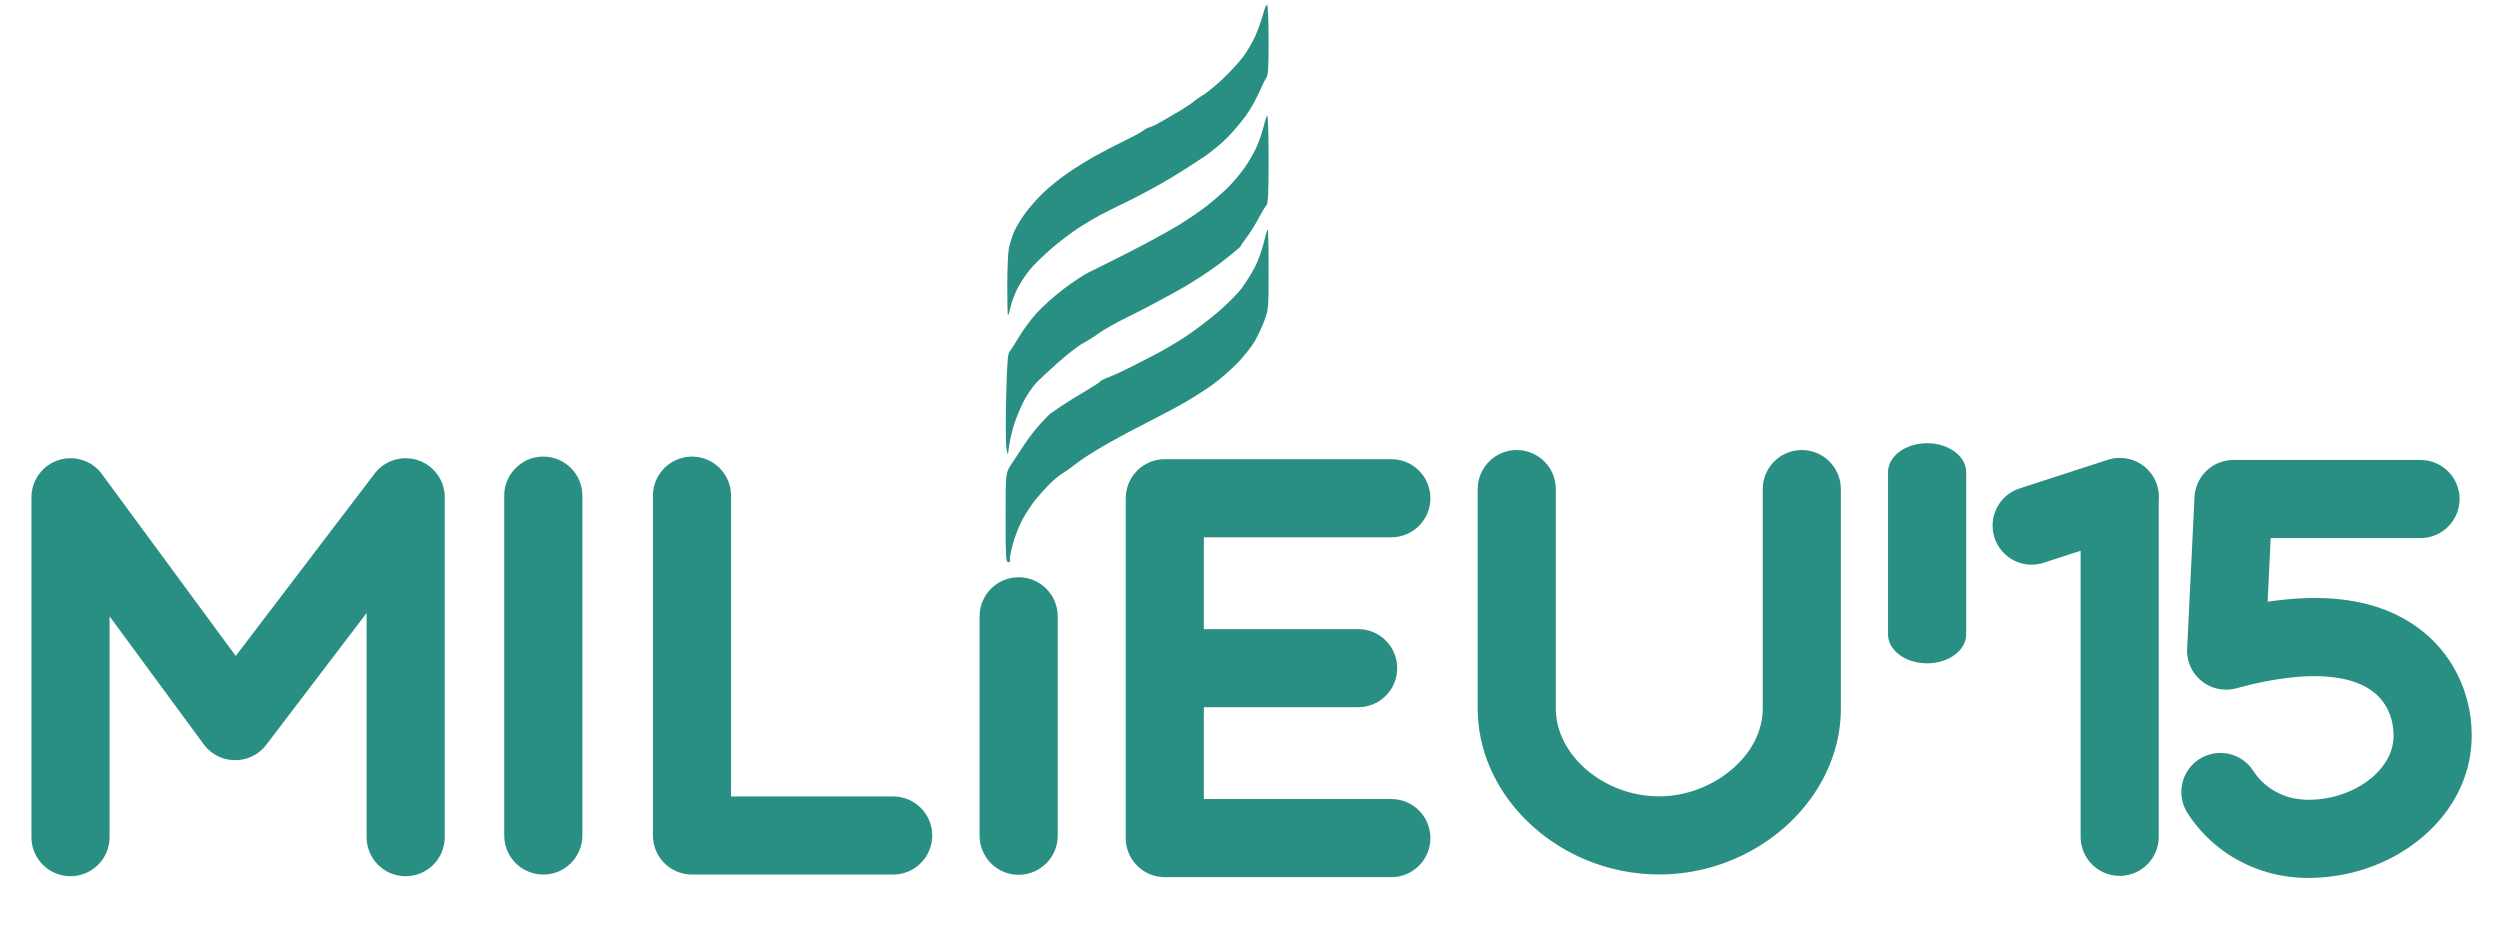 <?xml version="1.0" encoding="UTF-8" standalone="no"?>
<!-- Created with Inkscape (http://www.inkscape.org/) -->

<svg
   xmlns:osb="http://www.openswatchbook.org/uri/2009/osb"
   xmlns:dc="http://purl.org/dc/elements/1.1/"
   xmlns:cc="http://creativecommons.org/ns#"
   xmlns:rdf="http://www.w3.org/1999/02/22-rdf-syntax-ns#"
   xmlns:svg="http://www.w3.org/2000/svg"
   xmlns="http://www.w3.org/2000/svg"
   xmlns:xlink="http://www.w3.org/1999/xlink"
   xmlns:sodipodi="http://sodipodi.sourceforge.net/DTD/sodipodi-0.dtd"
   xmlns:inkscape="http://www.inkscape.org/namespaces/inkscape"
   width="1600"
   height="600"
   id="svg6325"
   version="1.1"
   inkscape:version="0.48.4 r9939"
   sodipodi:docname="logo.svg">
  <defs
     id="defs6327">
    <linearGradient
       id="linearGradient5369"
       osb:paint="solid">
      <stop
         style="stop-color:#000000;stop-opacity:1;"
         offset="0"
         id="stop5371" />
    </linearGradient>
    <linearGradient
       inkscape:collect="always"
       id="linearGradient4717">
      <stop
         style="stop-color:#000000;stop-opacity:1;"
         offset="0"
         id="stop4719" />
      <stop
         style="stop-color:#000000;stop-opacity:0;"
         offset="1"
         id="stop4721" />
    </linearGradient>
    <radialGradient
       inkscape:collect="always"
       xlink:href="#linearGradient4717"
       id="radialGradient4723"
       cx="745.466"
       cy="879.98"
       fx="745.466"
       fy="879.98"
       r="62.766"
       gradientTransform="matrix(1,0,0,2.733,0,-1524.679)"
       gradientUnits="userSpaceOnUse" />
    <radialGradient
       inkscape:collect="always"
       xlink:href="#linearGradient4717"
       id="radialGradient4725"
       cx="807.341"
       cy="879.98"
       fx="807.341"
       fy="879.98"
       r="124.641"
       gradientTransform="matrix(1,0,0,0.504,0,436.845)"
       gradientUnits="userSpaceOnUse" />
    <radialGradient
       inkscape:collect="always"
       xlink:href="#linearGradient4717"
       id="radialGradient4727"
       cx="817.966"
       cy="771.23"
       fx="817.966"
       fy="771.23"
       r="135.266"
       gradientTransform="matrix(1,0,0,0.464,0,413.365)"
       gradientUnits="userSpaceOnUse" />
    <radialGradient
       inkscape:collect="always"
       xlink:href="#linearGradient4717"
       id="radialGradient4729"
       cx="817.966"
       cy="988.73"
       fx="817.966"
       fy="988.73"
       r="135.266"
       gradientTransform="matrix(1,0,0,0.464,0,529.941)"
       gradientUnits="userSpaceOnUse" />
    <radialGradient
       inkscape:collect="always"
       xlink:href="#linearGradient4717"
       id="radialGradient4731"
       cx="45.127"
       cy="879.38"
       fx="45.127"
       fy="879.38"
       r="62.766"
       gradientTransform="matrix(1,0,0,2.733,0,-1523.64)"
       gradientUnits="userSpaceOnUse" />
    <radialGradient
       inkscape:collect="always"
       xlink:href="#linearGradient4717"
       id="radialGradient4733"
       cx="97.821"
       cy="842.252"
       fx="97.821"
       fy="842.252"
       r="115.461"
       gradientTransform="matrix(1,0,0,1.164,0,-138.082)"
       gradientUnits="userSpaceOnUse" />
    <radialGradient
       inkscape:collect="always"
       xlink:href="#linearGradient4717"
       id="radialGradient4735"
       cx="205.068"
       cy="842.252"
       fx="205.068"
       fy="842.252"
       r="117.321"
       gradientTransform="matrix(1,0,0,1.145,0,-122.536)"
       gradientUnits="userSpaceOnUse" />
    <radialGradient
       inkscape:collect="always"
       xlink:href="#linearGradient4717"
       id="radialGradient4737"
       cx="259.622"
       cy="879.38"
       fx="259.622"
       fy="879.38"
       r="62.766"
       gradientTransform="matrix(1,0,0,2.733,0,-1523.639)"
       gradientUnits="userSpaceOnUse" />
    <radialGradient
       inkscape:collect="always"
       xlink:href="#linearGradient4717"
       id="radialGradient4739"
       cx="347.711"
       cy="878.345"
       fx="347.711"
       fy="878.345"
       r="62.766"
       gradientTransform="matrix(1,0,0,2.733,0,-1521.846)"
       gradientUnits="userSpaceOnUse" />
    <radialGradient
       inkscape:collect="always"
       xlink:href="#linearGradient4717"
       id="radialGradient4741"
       cx="507.265"
       cy="987.095"
       fx="507.265"
       fy="987.095"
       r="127.141"
       gradientTransform="matrix(1,0,0,0.494,0,499.794)"
       gradientUnits="userSpaceOnUse" />
    <radialGradient
       inkscape:collect="always"
       xlink:href="#linearGradient4717"
       id="radialGradient4743"
       cx="442.89"
       cy="878.345"
       fx="442.89"
       fy="878.345"
       r="62.766"
       gradientTransform="matrix(1,0,0,2.733,0,-1521.846)"
       gradientUnits="userSpaceOnUse" />
    <radialGradient
       inkscape:collect="always"
       xlink:href="#linearGradient4717"
       id="radialGradient4745"
       cx="1153.163"
       cy="835.594"
       fx="1153.163"
       fy="835.594"
       r="62.766"
       gradientTransform="matrix(1,0,0,2.119,0,-934.679)"
       gradientUnits="userSpaceOnUse" />
    <radialGradient
       inkscape:collect="always"
       xlink:href="#linearGradient4717"
       id="radialGradient4747"
       cx="970.713"
       cy="835.594"
       fx="970.713"
       fy="835.594"
       r="62.766"
       gradientTransform="matrix(1,0,0,2.119,0,-934.679)"
       gradientUnits="userSpaceOnUse" />
    <radialGradient
       inkscape:collect="always"
       xlink:href="#linearGradient4717"
       id="radialGradient4749"
       cx="1061.937"
       cy="946.415"
       fx="1061.937"
       fy="946.415"
       r="153.991"
       gradientTransform="matrix(1,0,0,0.671,0,311.06)"
       gradientUnits="userSpaceOnUse" />
    <radialGradient
       inkscape:collect="always"
       xlink:href="#linearGradient4717"
       id="radialGradient4751"
       cx="1356.599"
       cy="879.182"
       fx="1356.599"
       fy="879.182"
       r="62.766"
       gradientTransform="matrix(1,0,0,2.733,0,-1523.296)"
       gradientUnits="userSpaceOnUse" />
    <radialGradient
       inkscape:collect="always"
       xlink:href="#linearGradient4717"
       id="radialGradient4753"
       cx="1328.482"
       cy="779.589"
       fx="1328.482"
       fy="779.589"
       r="91.006"
       gradientTransform="matrix(1,0,0,0.79,0,163.402)"
       gradientUnits="userSpaceOnUse" />
    <radialGradient
       inkscape:collect="always"
       xlink:href="#linearGradient4717"
       id="radialGradient4755"
       cx="1427.075"
       cy="820.233"
       fx="1427.075"
       fy="820.233"
       r="65.135"
       gradientTransform="matrix(1,0,0,1.708,0,-581.024)"
       gradientUnits="userSpaceOnUse" />
    <radialGradient
       inkscape:collect="always"
       xlink:href="#linearGradient4717"
       id="radialGradient4757"
       cx="1489.286"
       cy="771.726"
       fx="1489.286"
       fy="771.726"
       r="122.61"
       gradientTransform="matrix(1,0,0,0.512,0,376.667)"
       gradientUnits="userSpaceOnUse" />
    <radialGradient
       inkscape:collect="always"
       xlink:href="#linearGradient4717"
       id="radialGradient4759"
       cx="1490.806"
       cy="893.299"
       fx="1490.806"
       fy="893.299"
       r="128.872"
       gradientTransform="matrix(1,0,0,0.745,0,227.775)"
       gradientUnits="userSpaceOnUse" />
    <radialGradient
       inkscape:collect="always"
       xlink:href="#linearGradient4717"
       id="radialGradient4761"
       cx="1517.019"
       cy="957.893"
       fx="1517.019"
       fy="957.893"
       r="102.554"
       gradientTransform="matrix(1,0,0,0.918,0,78.795)"
       gradientUnits="userSpaceOnUse" />
    <radialGradient
       inkscape:collect="always"
       xlink:href="#linearGradient4717"
       id="radialGradient4763"
       cx="1449.139"
       cy="974.24"
       fx="1449.139"
       fy="974.24"
       r="90.857"
       gradientTransform="matrix(1,0,0,0.856,0,140.323)"
       gradientUnits="userSpaceOnUse" />
    <radialGradient
       inkscape:collect="always"
       xlink:href="#linearGradient4717"
       id="radialGradient4765"
       cx="1233.356"
       cy="806.453"
       fx="1233.356"
       fy="806.453"
       r="62.766"
       gradientTransform="matrix(1,0,0,1.724,0,-583.676)"
       gradientUnits="userSpaceOnUse" />
    <radialGradient
       inkscape:collect="always"
       xlink:href="#linearGradient4717"
       id="radialGradient4767"
       cx="651.944"
       cy="917.017"
       fx="651.944"
       fy="917.017"
       r="62.766"
       gradientTransform="matrix(1,0,0,2.119,0,-1025.758)"
       gradientUnits="userSpaceOnUse" />
  </defs>
  <sodipodi:namedview
     id="base"
     pagecolor="#ffffff"
     bordercolor="#666666"
     borderopacity="1.0"
     inkscape:pageopacity="0.0"
     inkscape:pageshadow="2"
     inkscape:zoom="0.50911688"
     inkscape:cx="500.98903"
     inkscape:cy="314.98287"
     inkscape:document-units="px"
     inkscape:current-layer="layer1"
     showgrid="false"
     width="1600px"
     inkscape:window-width="1333"
     inkscape:window-height="742"
     inkscape:window-x="33"
     inkscape:window-y="0"
     inkscape:window-maximized="1"
     inkscape:snap-grids="false">
    <inkscape:grid
       type="xygrid"
       id="grid6546"
       empspacing="5"
       visible="true"
       enabled="true"
       snapvisiblegridlinesonly="true" />
  </sodipodi:namedview>
  <g
     inkscape:label="Layer 1"
     inkscape:groupmode="layer"
     id="layer1"
     transform="translate(0,-452.362)">
    <path
       style="fill:#00796b;fill-opacity:0.834;fill-rule:nonzero;stroke:#000000;opacity:1;stroke-opacity:1;stroke-width:0;stroke-miterlimit:4;stroke-dasharray:none;stroke-linejoin:round"
       d="M 810.719 3.25 C 810.161 3.495 809.305 5.571 808.406 8.969 C 807.417 12.709 805.187 18.996 803.438 22.938 C 801.688 26.879 798.188 32.883 795.656 36.281 C 793.124 39.68 787.394 45.916 782.938 50.156 C 778.481 54.396 772.765 59.106 770.219 60.625 C 767.673 62.144 764.785 64.179 763.781 65.125 C 762.778 66.071 759.097 68.54 755.625 70.625 C 752.153 72.71 746.472 76.033 743 78 C 739.528 79.967 736.165 81.547 735.531 81.531 C 734.898 81.515 733.093 82.487 731.5 83.688 C 729.907 84.888 724.507 87.811 719.5 90.188 C 714.493 92.564 705.903 97.043 700.406 100.125 C 694.909 103.207 686.8 108.273 682.406 111.375 C 678.012 114.477 671.428 119.833 667.781 123.281 C 664.134 126.729 658.902 132.636 656.125 136.438 C 653.348 140.239 650.052 145.799 648.812 148.781 C 647.573 151.763 646.119 156.573 645.594 159.469 C 645.069 162.365 644.66 173.085 644.656 183.281 C 644.653 193.477 644.845 201.836 645.094 201.844 C 645.342 201.852 646.096 199.367 646.781 196.344 C 647.467 193.321 649.403 188.15 651.062 184.844 C 652.722 181.537 656.163 176.238 658.719 173.062 C 661.275 169.887 667.776 163.481 673.188 158.844 C 678.599 154.206 686.598 148.181 690.938 145.438 C 695.277 142.694 701.169 139.19 704.062 137.656 C 706.956 136.122 715.478 131.873 723 128.219 C 730.522 124.564 742.369 118.117 749.312 113.906 C 756.256 109.695 765.851 103.595 770.625 100.344 C 775.399 97.093 782.228 91.412 785.812 87.719 C 789.397 84.026 794.618 77.849 797.406 73.969 C 800.195 70.088 803.934 63.506 805.719 59.344 C 807.503 55.181 809.626 50.909 810.438 49.875 C 811.599 48.395 811.919 43.39 811.906 26.312 C 811.897 14.38 811.521 4.051 811.062 3.375 C 810.966 3.233 810.847 3.193 810.719 3.25 z M 811.031 73.969 C 810.544 74.456 809.544 77.44 808.812 80.594 C 808.08 83.748 806.135 89.52 804.469 93.438 C 802.802 97.355 799.101 103.795 796.281 107.719 C 793.462 111.643 788.685 117.257 785.656 120.219 C 782.627 123.181 776.806 128.265 772.719 131.5 C 768.632 134.735 760.19 140.5 753.938 144.312 C 747.685 148.125 733.653 155.779 722.781 161.312 C 711.91 166.846 700.433 172.571 697.25 174.062 C 694.067 175.554 686.63 180.448 680.719 184.938 C 674.808 189.427 666.987 196.421 663.344 200.469 C 659.7 204.517 654.632 211.387 652.094 215.719 C 649.555 220.05 646.848 224.249 646.062 225.062 C 644.969 226.196 644.46 233.055 643.938 254.375 C 643.563 269.678 643.645 284.367 644.125 287.031 C 644.999 291.875 645.017 291.869 645.875 285.156 C 646.347 281.464 647.962 274.796 649.469 270.344 C 650.975 265.891 653.788 259.353 655.719 255.812 C 657.65 252.272 660.8 247.669 662.719 245.562 C 664.638 243.456 671.197 237.287 677.312 231.875 C 683.428 226.463 690.473 221.024 692.938 219.781 C 695.402 218.538 700.003 215.634 703.188 213.312 C 706.372 210.991 714.256 206.527 720.719 203.406 C 727.182 200.286 740.538 193.309 750.375 187.906 C 761.974 181.536 772.798 174.624 781.156 168.219 C 788.245 162.786 794.031 157.992 794.031 157.594 C 794.031 157.195 795.748 154.657 797.844 151.938 C 799.94 149.218 803.361 143.768 805.438 139.812 C 807.514 135.857 809.816 132.05 810.562 131.375 C 811.608 130.429 811.906 123.621 811.906 101.625 C 811.906 85.931 811.518 73.482 811.031 73.969 z M 811.312 146.875 C 810.977 147.171 809.773 151.231 808.656 155.875 C 807.54 160.519 804.969 167.463 802.938 171.312 C 800.906 175.162 797.143 181.157 794.562 184.625 C 791.982 188.093 785.01 195.048 779.062 200.094 C 773.115 205.14 763.743 212.184 758.25 215.75 C 752.757 219.316 744.715 224.088 740.375 226.344 C 736.035 228.6 728.334 232.54 723.25 235.125 C 718.166 237.71 711.925 240.563 709.406 241.469 C 706.887 242.374 704.515 243.592 704.125 244.156 C 703.735 244.721 699.55 247.454 694.812 250.219 C 690.075 252.983 683.105 257.291 679.344 259.812 C 675.583 262.334 672.179 264.719 671.75 265.094 C 671.321 265.468 668.618 268.247 665.781 271.281 C 662.944 274.315 658.377 280.241 655.625 284.438 C 652.873 288.634 649.032 294.446 647.094 297.375 C 643.57 302.701 643.594 302.713 643.594 331.219 C 643.594 356.759 643.766 359.731 645.281 359.781 C 646.351 359.817 646.758 359.301 646.375 358.375 C 646.042 357.57 646.897 352.857 648.281 347.906 C 649.666 342.955 652.534 335.775 654.656 331.969 C 656.778 328.162 660.191 322.955 662.25 320.375 C 664.309 317.795 668.252 313.333 671.031 310.469 C 673.81 307.604 677.984 304.132 680.281 302.75 C 682.579 301.368 686.496 298.566 689 296.531 C 691.504 294.497 699.002 289.645 705.656 285.75 C 712.311 281.855 724.852 275.097 733.531 270.719 C 742.211 266.341 753.573 260.285 758.781 257.281 C 763.989 254.278 772.014 249.113 776.594 245.781 C 781.174 242.45 788.136 236.339 792.094 232.219 C 796.051 228.098 800.928 221.971 802.906 218.594 C 804.885 215.216 807.728 209.173 809.219 205.156 C 811.863 198.033 811.906 197.213 811.906 172.094 C 811.906 157.93 811.648 146.579 811.312 146.875 z M 1233.344 283.656 C 1219.536 283.656 1208.344 291.943 1208.344 302.156 L 1208.344 406.031 C 1208.344 416.245 1219.536 424.531 1233.344 424.531 C 1247.151 424.531 1258.344 416.245 1258.344 406.031 L 1258.344 302.156 C 1258.344 291.943 1247.151 283.656 1233.344 283.656 z M 970.719 288.031 C 965.972 288.031 961.53 289.36 957.75 291.656 C 957.406 291.865 957.082 292.057 956.75 292.281 C 950.1 296.774 945.719 304.402 945.719 313.031 L 945.719 453.438 C 945.719 479.528 956.618 503.773 974.406 522.5 C 975.02 523.146 975.652 523.805 976.281 524.438 C 997.687 545.942 1028.36 559.656 1061.781 559.656 C 1062.767 559.656 1063.738 559.649 1064.719 559.625 C 1104.933 558.657 1140.85 537.977 1161.031 508.031 C 1171.86 491.963 1178.156 473.231 1178.156 453.438 L 1178.156 313.031 C 1178.156 299.224 1166.964 288.031 1153.156 288.031 C 1152.725 288.031 1152.301 288.041 1151.875 288.062 C 1138.665 288.732 1128.156 299.655 1128.156 313.031 L 1128.156 453.438 C 1128.156 467.501 1121.305 481.192 1108.875 492 C 1101.616 498.312 1093.02 503.104 1083.844 506.094 C 1082.824 506.426 1081.783 506.744 1080.75 507.031 C 1078.685 507.606 1076.604 508.111 1074.5 508.5 C 1071.344 509.084 1068.163 509.444 1064.969 509.594 C 1063.904 509.644 1062.846 509.656 1061.781 509.656 C 1026.591 509.656 995.719 483.389 995.719 453.438 L 995.719 313.031 C 995.719 299.224 984.526 288.031 970.719 288.031 z M 347.719 292.219 C 342.109 292.219 336.921 294.068 332.75 297.188 C 332.108 297.667 331.498 298.181 330.906 298.719 C 329.426 300.064 328.092 301.587 326.969 303.25 C 326.519 303.915 326.104 304.604 325.719 305.312 C 323.794 308.855 322.719 312.904 322.719 317.219 L 322.719 534.719 C 322.719 539.034 323.794 543.114 325.719 546.656 C 326.104 547.365 326.519 548.054 326.969 548.719 C 331.461 555.369 339.089 559.719 347.719 559.719 C 361.526 559.719 372.719 548.526 372.719 534.719 L 372.719 317.219 C 372.719 303.411 361.526 292.219 347.719 292.219 z M 442.875 292.219 C 442.444 292.219 442.02 292.26 441.594 292.281 C 428.384 292.951 417.875 303.843 417.875 317.219 L 417.875 534.719 C 417.875 548.526 429.067 559.719 442.875 559.719 L 571.625 559.719 C 585.433 559.719 596.625 548.526 596.625 534.719 C 596.625 520.911 585.433 509.719 571.625 509.719 L 467.875 509.719 L 467.875 317.219 C 467.875 303.411 456.683 292.219 442.875 292.219 z M 1356.406 293.062 C 1355.996 293.067 1355.599 293.068 1355.188 293.094 C 1355.074 293.101 1354.957 293.116 1354.844 293.125 C 1354.575 293.144 1354.298 293.16 1354.031 293.188 C 1353.611 293.23 1353.195 293.281 1352.781 293.344 C 1351.058 293.607 1349.401 294.06 1347.812 294.656 L 1292.531 312.594 C 1279.399 316.854 1272.21 330.96 1276.469 344.094 C 1279.899 354.664 1289.706 361.406 1300.25 361.406 C 1300.889 361.406 1301.513 361.363 1302.156 361.312 C 1303.443 361.212 1304.743 361.027 1306.031 360.719 C 1306.675 360.565 1307.328 360.364 1307.969 360.156 L 1331.594 352.5 L 1331.594 535.562 C 1331.594 549.37 1342.786 560.562 1356.594 560.562 C 1357.025 560.562 1357.449 560.553 1357.875 560.531 C 1371.085 559.862 1381.594 548.938 1381.594 535.562 L 1381.594 320.531 C 1381.925 317.2 1381.599 313.732 1380.5 310.344 C 1377.336 300.592 1368.747 294.131 1359.156 293.188 C 1359.064 293.178 1358.968 293.165 1358.875 293.156 C 1358.709 293.142 1358.542 293.136 1358.375 293.125 C 1357.761 293.084 1357.12 293.057 1356.5 293.062 C 1356.469 293.063 1356.437 293.062 1356.406 293.062 z M 44.094 293.281 C 44.009 293.285 43.928 293.308 43.844 293.312 C 43.528 293.328 43.222 293.347 42.906 293.375 C 42.834 293.381 42.76 293.399 42.688 293.406 C 42.627 293.412 42.561 293.4 42.5 293.406 C 42.457 293.411 42.418 293.433 42.375 293.438 C 42.301 293.446 42.23 293.46 42.156 293.469 C 42.003 293.487 41.841 293.479 41.688 293.5 C 41.562 293.517 41.437 293.543 41.312 293.562 C 39.748 293.802 38.203 294.175 36.688 294.719 C 36.634 294.738 36.584 294.762 36.531 294.781 C 36.29 294.87 36.051 294.966 35.812 295.062 C 35.676 295.117 35.541 295.162 35.406 295.219 C 35.157 295.324 34.903 295.449 34.656 295.562 C 34.33 295.713 34.006 295.867 33.688 296.031 C 33.605 296.074 33.52 296.112 33.438 296.156 C 33.417 296.167 33.395 296.177 33.375 296.188 C 33.363 296.194 33.356 296.212 33.344 296.219 C 33.324 296.23 33.301 296.239 33.281 296.25 C 33.261 296.261 33.239 296.27 33.219 296.281 C 32.962 296.421 32.691 296.569 32.438 296.719 C 32.346 296.773 32.247 296.82 32.156 296.875 C 31.886 297.039 31.641 297.231 31.375 297.406 C 31.123 297.573 30.871 297.762 30.625 297.938 C 30.559 297.985 30.472 298.014 30.406 298.062 C 30.376 298.085 30.343 298.103 30.312 298.125 C 30.26 298.164 30.208 298.211 30.156 298.25 C 29.865 298.468 29.561 298.678 29.281 298.906 C 29.258 298.925 29.242 298.95 29.219 298.969 C 29.161 299.016 29.12 299.077 29.062 299.125 C 28.816 299.331 28.58 299.536 28.344 299.75 C 28.338 299.755 28.318 299.745 28.312 299.75 C 28.016 300.019 27.718 300.313 27.438 300.594 C 27.427 300.604 27.416 300.615 27.406 300.625 C 27.134 300.898 26.884 301.184 26.625 301.469 C 26.605 301.491 26.582 301.509 26.562 301.531 C 26.314 301.806 26.08 302.089 25.844 302.375 C 25.62 302.646 25.398 302.909 25.188 303.188 C 25.142 303.248 25.107 303.314 25.062 303.375 C 25.054 303.387 25.04 303.394 25.031 303.406 C 25.023 303.418 25.009 303.426 25 303.438 C 24.793 303.718 24.601 303.992 24.406 304.281 C 24.369 304.336 24.318 304.382 24.281 304.438 C 24.095 304.717 23.925 305.025 23.75 305.312 C 23.295 306.064 22.87 306.836 22.5 307.625 C 22.358 307.927 22.224 308.223 22.094 308.531 C 21.872 309.057 21.685 309.587 21.5 310.125 C 21.417 310.365 21.326 310.601 21.25 310.844 C 21.235 310.894 21.234 310.95 21.219 311 C 21.105 311.374 20.971 311.744 20.875 312.125 C 20.864 312.167 20.854 312.208 20.844 312.25 C 20.664 312.977 20.521 313.718 20.406 314.469 C 20.405 314.479 20.408 314.49 20.406 314.5 C 20.4 314.542 20.381 314.583 20.375 314.625 C 20.352 314.781 20.332 314.937 20.312 315.094 C 20.287 315.291 20.271 315.489 20.25 315.688 C 20.249 315.698 20.251 315.708 20.25 315.719 C 20.21 316.106 20.178 316.517 20.156 316.906 C 20.155 316.927 20.157 316.948 20.156 316.969 C 20.134 317.379 20.127 317.776 20.125 318.188 C 20.125 318.218 20.125 318.25 20.125 318.281 L 20.125 535.781 C 20.125 549.589 31.317 560.781 45.125 560.781 C 45.556 560.781 45.98 560.772 46.406 560.75 C 59.616 560.08 70.125 549.157 70.125 535.781 L 70.125 394.438 L 130.375 476.344 C 130.424 476.411 130.481 476.465 130.531 476.531 C 130.545 476.549 130.549 476.576 130.562 476.594 C 130.585 476.624 130.602 476.657 130.625 476.688 C 130.705 476.792 130.793 476.896 130.875 477 C 130.963 477.112 131.067 477.203 131.156 477.312 C 131.18 477.342 131.195 477.377 131.219 477.406 C 131.233 477.424 131.235 477.451 131.25 477.469 C 131.297 477.525 131.359 477.569 131.406 477.625 C 131.439 477.664 131.467 477.711 131.5 477.75 C 131.554 477.813 131.602 477.875 131.656 477.938 C 131.875 478.189 132.117 478.447 132.344 478.688 C 132.399 478.746 132.444 478.817 132.5 478.875 C 132.792 479.179 133.102 479.463 133.406 479.75 C 133.715 480.039 134.049 480.318 134.375 480.594 C 134.421 480.632 134.454 480.68 134.5 480.719 C 134.783 480.955 135.079 481.181 135.375 481.406 C 135.87 481.783 136.358 482.133 136.875 482.469 C 137.06 482.589 137.251 482.697 137.438 482.812 C 137.888 483.089 138.347 483.348 138.812 483.594 C 138.833 483.605 138.854 483.614 138.875 483.625 C 138.888 483.632 138.894 483.65 138.906 483.656 C 138.927 483.667 138.948 483.677 138.969 483.688 C 138.998 483.703 139.033 483.704 139.062 483.719 C 139.117 483.747 139.164 483.785 139.219 483.812 C 139.713 484.062 140.211 484.316 140.719 484.531 C 140.727 484.535 140.741 484.528 140.75 484.531 C 141.787 484.969 142.857 485.331 143.938 485.625 C 144.437 485.761 144.933 485.864 145.438 485.969 C 145.5 485.982 145.562 485.987 145.625 486 C 145.929 486.061 146.226 486.138 146.531 486.188 C 146.907 486.248 147.279 486.301 147.656 486.344 C 147.77 486.357 147.886 486.363 148 486.375 C 148.25 486.4 148.5 486.42 148.75 486.438 C 148.822 486.442 148.897 486.433 148.969 486.438 C 149.458 486.468 149.946 486.498 150.438 486.5 C 150.458 486.5 150.479 486.5 150.5 486.5 C 150.51 486.5 150.521 486.5 150.531 486.5 C 151.107 486.499 151.676 486.478 152.25 486.438 C 152.323 486.433 152.396 486.443 152.469 486.438 C 152.617 486.426 152.758 486.389 152.906 486.375 C 153.052 486.361 153.199 486.36 153.344 486.344 C 153.387 486.339 153.426 486.318 153.469 486.312 C 153.582 486.299 153.699 486.296 153.812 486.281 C 153.998 486.257 154.19 486.248 154.375 486.219 C 154.468 486.204 154.563 486.172 154.656 486.156 C 154.676 486.153 154.699 486.16 154.719 486.156 C 154.844 486.135 154.969 486.117 155.094 486.094 C 155.284 486.058 155.467 486.008 155.656 485.969 C 155.803 485.938 155.947 485.908 156.094 485.875 C 156.165 485.859 156.242 485.861 156.312 485.844 C 156.544 485.789 156.769 485.718 157 485.656 C 157.157 485.614 157.312 485.576 157.469 485.531 C 157.646 485.48 157.823 485.43 158 485.375 C 158.063 485.355 158.125 485.333 158.188 485.312 C 158.325 485.268 158.456 485.203 158.594 485.156 C 158.603 485.153 158.616 485.159 158.625 485.156 C 158.687 485.135 158.75 485.116 158.812 485.094 C 159.227 484.949 159.624 484.792 160.031 484.625 C 160.061 484.613 160.095 484.606 160.125 484.594 C 160.627 484.385 161.136 484.148 161.625 483.906 C 161.638 483.9 161.644 483.881 161.656 483.875 C 161.698 483.854 161.74 483.833 161.781 483.812 C 161.811 483.798 161.846 483.796 161.875 483.781 C 162.046 483.694 162.205 483.592 162.375 483.5 C 162.404 483.484 162.44 483.484 162.469 483.469 C 162.543 483.428 162.613 483.385 162.688 483.344 C 162.967 483.188 163.257 483.042 163.531 482.875 C 163.595 482.836 163.655 482.789 163.719 482.75 C 163.789 482.706 163.868 482.669 163.938 482.625 C 164.337 482.37 164.736 482.093 165.125 481.812 C 165.186 481.768 165.251 481.732 165.312 481.688 C 165.324 481.679 165.332 481.665 165.344 481.656 C 165.472 481.562 165.593 481.471 165.719 481.375 C 165.91 481.228 166.095 481.089 166.281 480.938 C 166.304 480.919 166.321 480.894 166.344 480.875 C 166.509 480.74 166.652 480.576 166.812 480.438 C 166.942 480.326 167.091 480.24 167.219 480.125 C 167.252 480.095 167.28 480.061 167.312 480.031 C 167.334 480.011 167.353 479.989 167.375 479.969 C 167.661 479.707 167.943 479.433 168.219 479.156 C 168.291 479.084 168.366 479.011 168.438 478.938 C 168.556 478.815 168.665 478.687 168.781 478.562 C 168.882 478.454 168.994 478.361 169.094 478.25 C 169.56 477.734 169.99 477.203 170.406 476.656 L 170.656 476.344 L 170.781 476.188 L 234.625 392.344 L 234.625 535.781 C 234.625 549.589 245.817 560.781 259.625 560.781 C 273.433 560.781 284.625 549.589 284.625 535.781 L 284.625 318.5 C 284.629 318.099 284.609 317.712 284.594 317.312 C 284.59 317.201 284.599 317.08 284.594 316.969 C 284.584 316.777 284.576 316.597 284.562 316.406 C 284.555 316.311 284.539 316.22 284.531 316.125 C 284.53 316.115 284.532 316.104 284.531 316.094 C 284.508 315.831 284.469 315.574 284.438 315.312 C 284.428 315.229 284.417 315.146 284.406 315.062 C 284.4 315.011 284.413 314.957 284.406 314.906 C 284.387 314.761 284.366 314.614 284.344 314.469 C 284.325 314.345 284.302 314.217 284.281 314.094 C 284.26 313.97 284.241 313.841 284.219 313.719 C 284.039 312.742 283.795 311.795 283.5 310.844 C 283.477 310.771 283.461 310.697 283.438 310.625 C 283.397 310.499 283.355 310.375 283.312 310.25 C 282.989 309.293 282.596 308.354 282.156 307.438 C 282.072 307.264 281.994 307.078 281.906 306.906 C 281.809 306.716 281.696 306.532 281.594 306.344 C 281.589 306.336 281.598 306.321 281.594 306.312 C 281.58 306.287 281.545 306.275 281.531 306.25 C 281.49 306.175 281.448 306.106 281.406 306.031 C 281.372 305.97 281.348 305.905 281.312 305.844 C 281.212 305.668 281.105 305.487 281 305.312 C 280.895 305.139 280.797 304.952 280.688 304.781 C 280.578 304.609 280.458 304.451 280.344 304.281 C 280.229 304.111 280.119 303.948 280 303.781 C 279.911 303.656 279.81 303.53 279.719 303.406 C 279.697 303.377 279.678 303.342 279.656 303.312 C 279.616 303.259 279.572 303.209 279.531 303.156 C 279.437 303.032 279.347 302.904 279.25 302.781 C 278.997 302.461 278.737 302.151 278.469 301.844 C 278.359 301.718 278.238 301.593 278.125 301.469 C 277.955 301.282 277.8 301.088 277.625 300.906 C 277.523 300.801 277.417 300.698 277.312 300.594 C 277.12 300.401 276.919 300.219 276.719 300.031 C 276.622 299.94 276.536 299.84 276.438 299.75 C 276.222 299.555 276.004 299.376 275.781 299.188 C 275.697 299.117 275.616 299.039 275.531 298.969 C 275.474 298.921 275.402 298.891 275.344 298.844 C 275.292 298.802 275.24 298.76 275.188 298.719 C 275.129 298.672 275.09 298.608 275.031 298.562 C 274.948 298.497 274.866 298.439 274.781 298.375 C 274.722 298.33 274.653 298.295 274.594 298.25 C 274.428 298.126 274.262 297.994 274.094 297.875 C 274.075 297.862 274.05 297.857 274.031 297.844 C 273.886 297.741 273.741 297.631 273.594 297.531 C 273.284 297.322 272.972 297.131 272.656 296.938 C 272.301 296.72 271.93 296.513 271.562 296.312 C 271.55 296.306 271.544 296.288 271.531 296.281 C 271.176 296.088 270.83 295.893 270.469 295.719 C 270.103 295.543 269.715 295.376 269.344 295.219 C 269.335 295.215 269.322 295.223 269.312 295.219 C 268.942 295.062 268.595 294.919 268.219 294.781 C 268.209 294.778 268.197 294.785 268.188 294.781 C 268.006 294.715 267.808 294.656 267.625 294.594 C 267.415 294.523 267.213 294.441 267 294.375 C 266.221 294.134 265.449 293.943 264.656 293.781 C 263.108 293.464 261.513 293.297 259.875 293.281 C 259.793 293.281 259.707 293.281 259.625 293.281 C 259.307 293.282 258.974 293.269 258.656 293.281 C 258.256 293.297 257.867 293.34 257.469 293.375 C 257.135 293.404 256.799 293.427 256.469 293.469 C 256.406 293.477 256.344 293.491 256.281 293.5 C 256.271 293.501 256.26 293.499 256.25 293.5 C 256.218 293.504 256.189 293.527 256.156 293.531 C 256.042 293.547 255.926 293.545 255.812 293.562 C 255.632 293.59 255.46 293.625 255.281 293.656 C 255.219 293.667 255.156 293.676 255.094 293.688 C 255.073 293.691 255.052 293.684 255.031 293.688 C 255.009 293.692 254.991 293.715 254.969 293.719 C 254.843 293.742 254.719 293.756 254.594 293.781 C 254.406 293.82 254.217 293.864 254.031 293.906 C 253.99 293.916 253.948 293.928 253.906 293.938 C 253.896 293.94 253.885 293.935 253.875 293.938 C 253.82 293.95 253.773 293.987 253.719 294 C 253.607 294.027 253.486 294.034 253.375 294.062 C 253.343 294.071 253.313 294.085 253.281 294.094 C 253.259 294.1 253.241 294.119 253.219 294.125 C 253.063 294.166 252.905 294.175 252.75 294.219 C 252.562 294.272 252.374 294.348 252.188 294.406 C 251.987 294.469 251.792 294.527 251.594 294.594 C 251.584 294.597 251.572 294.591 251.562 294.594 C 251.527 294.606 251.504 294.644 251.469 294.656 C 251.324 294.706 251.174 294.729 251.031 294.781 C 250.841 294.851 250.658 294.926 250.469 295 C 250.28 295.075 250.093 295.14 249.906 295.219 C 249.719 295.297 249.529 295.385 249.344 295.469 C 249.159 295.552 248.963 295.631 248.781 295.719 C 248.601 295.805 248.428 295.909 248.25 296 C 248.07 296.092 247.896 296.185 247.719 296.281 C 247.425 296.44 247.132 296.579 246.844 296.75 C 246.715 296.827 246.596 296.921 246.469 297 C 246.456 297.008 246.45 297.024 246.438 297.031 C 246.345 297.089 246.248 297.129 246.156 297.188 C 245.988 297.295 245.822 297.419 245.656 297.531 C 245.483 297.648 245.295 297.754 245.125 297.875 C 244.961 297.991 244.817 298.129 244.656 298.25 C 244.417 298.429 244.171 298.593 243.938 298.781 C 243.804 298.889 243.694 299.015 243.562 299.125 C 243.5 299.178 243.437 299.228 243.375 299.281 C 243.211 299.422 243.036 299.542 242.875 299.688 C 242.799 299.756 242.731 299.837 242.656 299.906 C 242.619 299.941 242.568 299.965 242.531 300 C 242.444 300.082 242.367 300.167 242.281 300.25 C 242.167 300.36 242.05 300.481 241.938 300.594 C 241.754 300.778 241.554 300.965 241.375 301.156 C 241.285 301.252 241.214 301.371 241.125 301.469 C 240.929 301.685 240.721 301.901 240.531 302.125 C 240.43 302.245 240.35 302.377 240.25 302.5 C 240.232 302.523 240.206 302.54 240.188 302.562 C 240.036 302.75 239.897 302.932 239.75 303.125 C 239.701 303.19 239.643 303.247 239.594 303.312 C 239.531 303.397 239.468 303.477 239.406 303.562 L 203.312 350.938 L 150.875 419.812 L 65.844 304.281 C 65.64 303.98 65.435 303.698 65.219 303.406 C 65.21 303.394 65.196 303.387 65.188 303.375 C 65.174 303.356 65.17 303.331 65.156 303.312 C 65.102 303.239 65.055 303.166 65 303.094 C 64.829 302.87 64.647 302.655 64.469 302.438 C 64.199 302.107 63.94 301.782 63.656 301.469 C 63.373 301.156 63.077 300.858 62.781 300.562 C 62.506 300.287 62.223 300.01 61.938 299.75 C 61.916 299.73 61.897 299.707 61.875 299.688 C 61.6 299.439 61.316 299.203 61.031 298.969 C 60.997 298.94 60.972 298.903 60.938 298.875 C 60.669 298.656 60.37 298.457 60.094 298.25 C 60.042 298.211 59.99 298.164 59.938 298.125 C 59.803 298.026 59.667 297.94 59.531 297.844 C 59.383 297.739 59.244 297.632 59.094 297.531 C 59.043 297.497 58.988 297.471 58.938 297.438 C 58.656 297.251 58.382 297.05 58.094 296.875 C 58.034 296.839 57.966 296.817 57.906 296.781 C 57.617 296.61 57.326 296.441 57.031 296.281 C 56.97 296.248 56.905 296.22 56.844 296.188 C 56.493 296.001 56.142 295.827 55.781 295.656 C 55.475 295.512 55.155 295.35 54.844 295.219 C 54.785 295.194 54.716 295.181 54.656 295.156 C 54.345 295.028 54.034 294.896 53.719 294.781 C 53.657 294.759 53.593 294.741 53.531 294.719 C 53.157 294.585 52.788 294.46 52.406 294.344 C 52.064 294.24 51.721 294.151 51.375 294.062 C 51.355 294.057 51.332 294.067 51.312 294.062 C 51.291 294.057 51.272 294.037 51.25 294.031 C 50.893 293.941 50.516 293.855 50.156 293.781 C 50.124 293.775 50.095 293.756 50.062 293.75 C 49.928 293.723 49.791 293.712 49.656 293.688 C 49.573 293.672 49.49 293.671 49.406 293.656 C 49.334 293.644 49.26 293.637 49.188 293.625 C 49.103 293.611 49.022 293.576 48.938 293.562 C 48.917 293.559 48.895 293.566 48.875 293.562 C 48.48 293.502 48.085 293.448 47.688 293.406 C 47.298 293.367 46.895 293.334 46.5 293.312 C 46.468 293.311 46.438 293.314 46.406 293.312 C 46.042 293.294 45.68 293.284 45.312 293.281 C 45.251 293.281 45.187 293.281 45.125 293.281 C 44.786 293.281 44.433 293.268 44.094 293.281 z M 745.469 293.875 C 742.448 293.875 739.555 294.394 736.875 295.375 C 736.492 295.515 736.124 295.686 735.75 295.844 C 733.881 296.634 732.104 297.644 730.5 298.844 C 730.179 299.084 729.871 299.308 729.562 299.562 C 724.006 304.148 720.469 311.108 720.469 318.875 L 720.469 536.375 C 720.469 545.436 725.284 553.365 732.5 557.75 C 732.844 557.959 733.208 558.151 733.562 558.344 C 734.271 558.729 735.002 559.09 735.75 559.406 C 736.498 559.723 737.248 560.007 738.031 560.25 C 740.38 560.98 742.88 561.375 745.469 561.375 L 890.469 561.375 C 904.276 561.375 915.469 550.182 915.469 536.375 C 915.469 522.567 904.276 511.375 890.469 511.375 L 770.469 511.375 L 770.469 452.625 L 869.219 452.625 C 883.026 452.625 894.219 441.433 894.219 427.625 C 894.219 413.817 883.026 402.625 869.219 402.625 L 770.469 402.625 L 770.469 343.875 L 890.469 343.875 C 904.276 343.875 915.469 332.683 915.469 318.875 C 915.469 305.067 904.276 293.875 890.469 293.875 L 745.469 293.875 z M 1429.375 294.375 C 1427.669 294.379 1425.991 294.542 1424.375 294.875 C 1422.759 295.208 1421.208 295.713 1419.719 296.344 C 1419.345 296.502 1418.958 296.668 1418.594 296.844 C 1418.239 297.015 1417.877 297.188 1417.531 297.375 C 1417.177 297.567 1416.812 297.76 1416.469 297.969 C 1415.594 298.501 1414.77 299.117 1413.969 299.75 C 1413.2 300.357 1412.441 300.996 1411.75 301.688 C 1411.609 301.829 1411.482 301.98 1411.344 302.125 C 1411.211 302.264 1411.067 302.389 1410.938 302.531 C 1410.932 302.537 1410.943 302.557 1410.938 302.562 C 1410.674 302.853 1410.407 303.135 1410.156 303.438 C 1410.151 303.444 1410.161 303.463 1410.156 303.469 C 1409.396 304.389 1408.687 305.349 1408.062 306.375 C 1408.058 306.382 1408.067 306.399 1408.062 306.406 C 1406.812 308.466 1405.835 310.72 1405.219 313.125 C 1405.116 313.524 1405.021 313.906 1404.938 314.312 C 1404.936 314.322 1404.939 314.334 1404.938 314.344 C 1404.857 314.741 1404.78 315.159 1404.719 315.562 C 1404.717 315.573 1404.72 315.584 1404.719 315.594 C 1404.658 315.998 1404.604 316.403 1404.562 316.812 C 1404.56 316.833 1404.564 316.855 1404.562 316.875 C 1404.523 317.275 1404.489 317.658 1404.469 318.062 C 1404.467 318.094 1404.47 318.125 1404.469 318.156 C 1404.467 318.187 1404.47 318.22 1404.469 318.25 C 1404.466 318.311 1404.471 318.376 1404.469 318.438 L 1399.812 414.062 C 1399.806 414.136 1399.787 414.208 1399.781 414.281 L 1399.75 415.156 C 1399.725 415.681 1399.711 416.221 1399.719 416.75 C 1399.723 417.072 1399.733 417.4 1399.75 417.719 C 1399.755 417.812 1399.744 417.907 1399.75 418 C 1399.77 418.308 1399.812 418.597 1399.844 418.906 C 1399.846 418.927 1399.842 418.948 1399.844 418.969 C 1399.853 419.054 1399.865 419.133 1399.875 419.219 C 1399.913 419.551 1399.949 419.89 1400 420.219 C 1400.047 420.52 1400.097 420.823 1400.156 421.125 C 1400.187 421.282 1400.217 421.437 1400.25 421.594 C 1400.282 421.741 1400.341 421.884 1400.375 422.031 C 1400.407 422.166 1400.435 422.303 1400.469 422.438 C 1400.5 422.563 1400.529 422.688 1400.562 422.812 C 1400.571 422.844 1400.585 422.875 1400.594 422.906 C 1400.599 422.926 1400.588 422.949 1400.594 422.969 C 1400.642 423.145 1400.698 423.325 1400.75 423.5 C 1400.793 423.645 1400.829 423.794 1400.875 423.938 C 1400.921 424.084 1400.982 424.23 1401.031 424.375 C 1401.042 424.407 1401.052 424.437 1401.062 424.469 C 1401.302 425.168 1401.545 425.861 1401.844 426.531 C 1401.872 426.595 1401.909 426.655 1401.938 426.719 C 1401.951 426.749 1401.955 426.783 1401.969 426.812 C 1402.069 427.031 1402.175 427.254 1402.281 427.469 C 1402.323 427.553 1402.364 427.636 1402.406 427.719 C 1402.504 427.911 1402.616 428.092 1402.719 428.281 C 1402.85 428.524 1402.986 428.763 1403.125 429 C 1403.137 429.02 1403.144 429.042 1403.156 429.062 C 1403.21 429.154 1403.257 429.253 1403.312 429.344 C 1403.418 429.518 1403.547 429.672 1403.656 429.844 C 1403.869 430.175 1404.085 430.492 1404.312 430.812 C 1404.326 430.831 1404.33 430.856 1404.344 430.875 C 1404.357 430.894 1404.361 430.919 1404.375 430.938 C 1404.556 431.19 1404.747 431.442 1404.938 431.688 C 1405.002 431.77 1405.06 431.856 1405.125 431.938 C 1405.215 432.051 1405.314 432.169 1405.406 432.281 C 1405.547 432.451 1405.699 432.615 1405.844 432.781 C 1406.059 433.029 1406.275 433.261 1406.5 433.5 C 1406.515 433.516 1406.516 433.546 1406.531 433.562 C 1406.541 433.573 1406.553 433.583 1406.562 433.594 C 1406.593 433.625 1406.626 433.656 1406.656 433.688 C 1406.771 433.807 1406.883 433.914 1407 434.031 C 1407.251 434.283 1407.489 434.541 1407.75 434.781 C 1407.858 434.881 1407.984 434.964 1408.094 435.062 C 1408.105 435.072 1408.114 435.084 1408.125 435.094 C 1408.274 435.226 1408.441 435.34 1408.594 435.469 C 1408.639 435.507 1408.674 435.556 1408.719 435.594 C 1408.892 435.738 1409.072 435.891 1409.25 436.031 C 1409.297 436.069 1409.359 436.088 1409.406 436.125 C 1409.47 436.175 1409.529 436.232 1409.594 436.281 C 1409.76 436.408 1409.924 436.534 1410.094 436.656 C 1410.208 436.739 1410.321 436.826 1410.438 436.906 C 1410.531 436.972 1410.624 437.03 1410.719 437.094 C 1410.913 437.225 1411.114 437.343 1411.312 437.469 C 1411.908 437.848 1412.527 438.203 1413.156 438.531 C 1413.169 438.538 1413.175 438.556 1413.188 438.562 C 1413.208 438.573 1413.23 438.583 1413.25 438.594 C 1413.374 438.658 1413.5 438.719 1413.625 438.781 C 1413.792 438.864 1413.956 438.952 1414.125 439.031 C 1414.352 439.138 1414.582 439.244 1414.812 439.344 C 1414.928 439.393 1415.04 439.452 1415.156 439.5 C 1415.351 439.581 1415.553 439.643 1415.75 439.719 C 1415.771 439.727 1415.791 439.742 1415.812 439.75 C 1415.916 439.789 1416.021 439.837 1416.125 439.875 C 1416.316 439.945 1416.526 439.997 1416.719 440.062 C 1416.909 440.127 1417.089 440.19 1417.281 440.25 C 1417.625 440.357 1417.963 440.47 1418.312 440.562 C 1418.364 440.576 1418.417 440.581 1418.469 440.594 C 1418.869 440.697 1419.281 440.791 1419.688 440.875 C 1419.852 440.908 1420.022 440.939 1420.188 440.969 C 1420.197 440.971 1420.209 440.967 1420.219 440.969 C 1420.229 440.971 1420.24 440.967 1420.25 440.969 C 1420.323 440.982 1420.396 440.987 1420.469 441 C 1420.726 441.044 1420.99 441.089 1421.25 441.125 C 1421.26 441.126 1421.271 441.124 1421.281 441.125 C 1421.303 441.128 1421.322 441.153 1421.344 441.156 C 1421.364 441.159 1421.386 441.153 1421.406 441.156 C 1421.672 441.191 1421.95 441.223 1422.219 441.25 C 1423.05 441.334 1423.874 441.376 1424.719 441.375 C 1424.835 441.375 1424.946 441.377 1425.062 441.375 C 1425.362 441.371 1425.672 441.358 1425.969 441.344 C 1426.372 441.323 1426.782 441.291 1427.188 441.25 C 1427.315 441.237 1427.436 441.233 1427.562 441.219 C 1427.605 441.214 1427.645 441.193 1427.688 441.188 C 1427.728 441.183 1427.772 441.193 1427.812 441.188 C 1428.151 441.145 1428.478 441.087 1428.812 441.031 C 1429.062 440.989 1429.313 440.956 1429.562 440.906 C 1429.624 440.894 1429.689 440.888 1429.75 440.875 C 1429.855 440.853 1429.958 440.836 1430.062 440.812 C 1430.29 440.762 1430.522 440.713 1430.75 440.656 C 1430.938 440.609 1431.126 440.551 1431.312 440.5 C 1431.511 440.446 1431.708 440.398 1431.906 440.344 C 1431.928 440.337 1431.947 440.319 1431.969 440.312 C 1434.295 439.681 1436.581 439.083 1438.844 438.531 C 1440.082 438.229 1441.312 437.935 1442.531 437.656 C 1444.969 437.099 1447.392 436.587 1449.75 436.125 C 1452.108 435.663 1454.413 435.274 1456.688 434.906 C 1460.1 434.355 1463.407 433.9 1466.625 433.562 C 1467.697 433.45 1468.762 433.339 1469.812 433.25 C 1491.866 431.381 1508.974 434.718 1519.469 443.219 C 1531.971 453.346 1532.096 468.359 1531.844 472.719 C 1530.839 489.963 1514.131 505.048 1492.688 510.094 C 1491.863 510.288 1491.057 510.461 1490.219 510.625 C 1486.028 511.445 1481.651 511.875 1477.219 511.875 C 1474.49 511.875 1471.82 511.628 1469.219 511.156 C 1468.352 510.999 1467.505 510.833 1466.656 510.625 C 1465.807 510.417 1464.953 510.194 1464.125 509.938 C 1463.297 509.681 1462.493 509.399 1461.688 509.094 C 1453.63 506.046 1446.752 500.593 1442.094 493.344 C 1434.628 481.729 1419.146 478.381 1407.531 485.844 C 1395.916 493.31 1392.568 508.791 1400.031 520.406 C 1409.946 535.832 1424.128 547.543 1440.656 554.531 C 1441.526 554.899 1442.399 555.252 1443.281 555.594 C 1445.929 556.618 1448.656 557.532 1451.406 558.312 C 1452.323 558.573 1453.229 558.83 1454.156 559.062 C 1455.083 559.295 1456.032 559.514 1456.969 559.719 C 1457.906 559.923 1458.835 560.105 1459.781 560.281 C 1465.458 561.339 1471.285 561.875 1477.219 561.875 C 1503.044 561.875 1527.999 553.44 1547.438 538.125 C 1567.826 522.063 1579.918 500.354 1581.656 476.875 C 1581.7 476.466 1581.726 476.04 1581.75 475.625 C 1583.36 447.951 1571.859 421.32 1550.938 404.375 C 1527.748 385.593 1495.383 379.01 1454.469 384.656 C 1453.412 384.802 1452.349 384.963 1451.281 385.125 L 1453.25 344.375 L 1549.125 344.375 C 1562.932 344.375 1574.125 333.183 1574.125 319.375 C 1574.125 305.567 1562.932 294.375 1549.125 294.375 L 1429.438 294.375 C 1429.427 294.375 1429.417 294.375 1429.406 294.375 C 1429.396 294.375 1429.385 294.375 1429.375 294.375 z M 651.938 369.438 C 638.13 369.438 626.938 380.63 626.938 394.438 L 626.938 534.875 C 626.938 548.683 638.13 559.875 651.938 559.875 C 665.745 559.875 676.938 548.683 676.938 534.875 L 676.938 394.438 C 676.938 380.63 665.745 369.438 651.938 369.438 z "
       transform="translate(0,452.362)"
       id="path106" />
  </g>
</svg>
